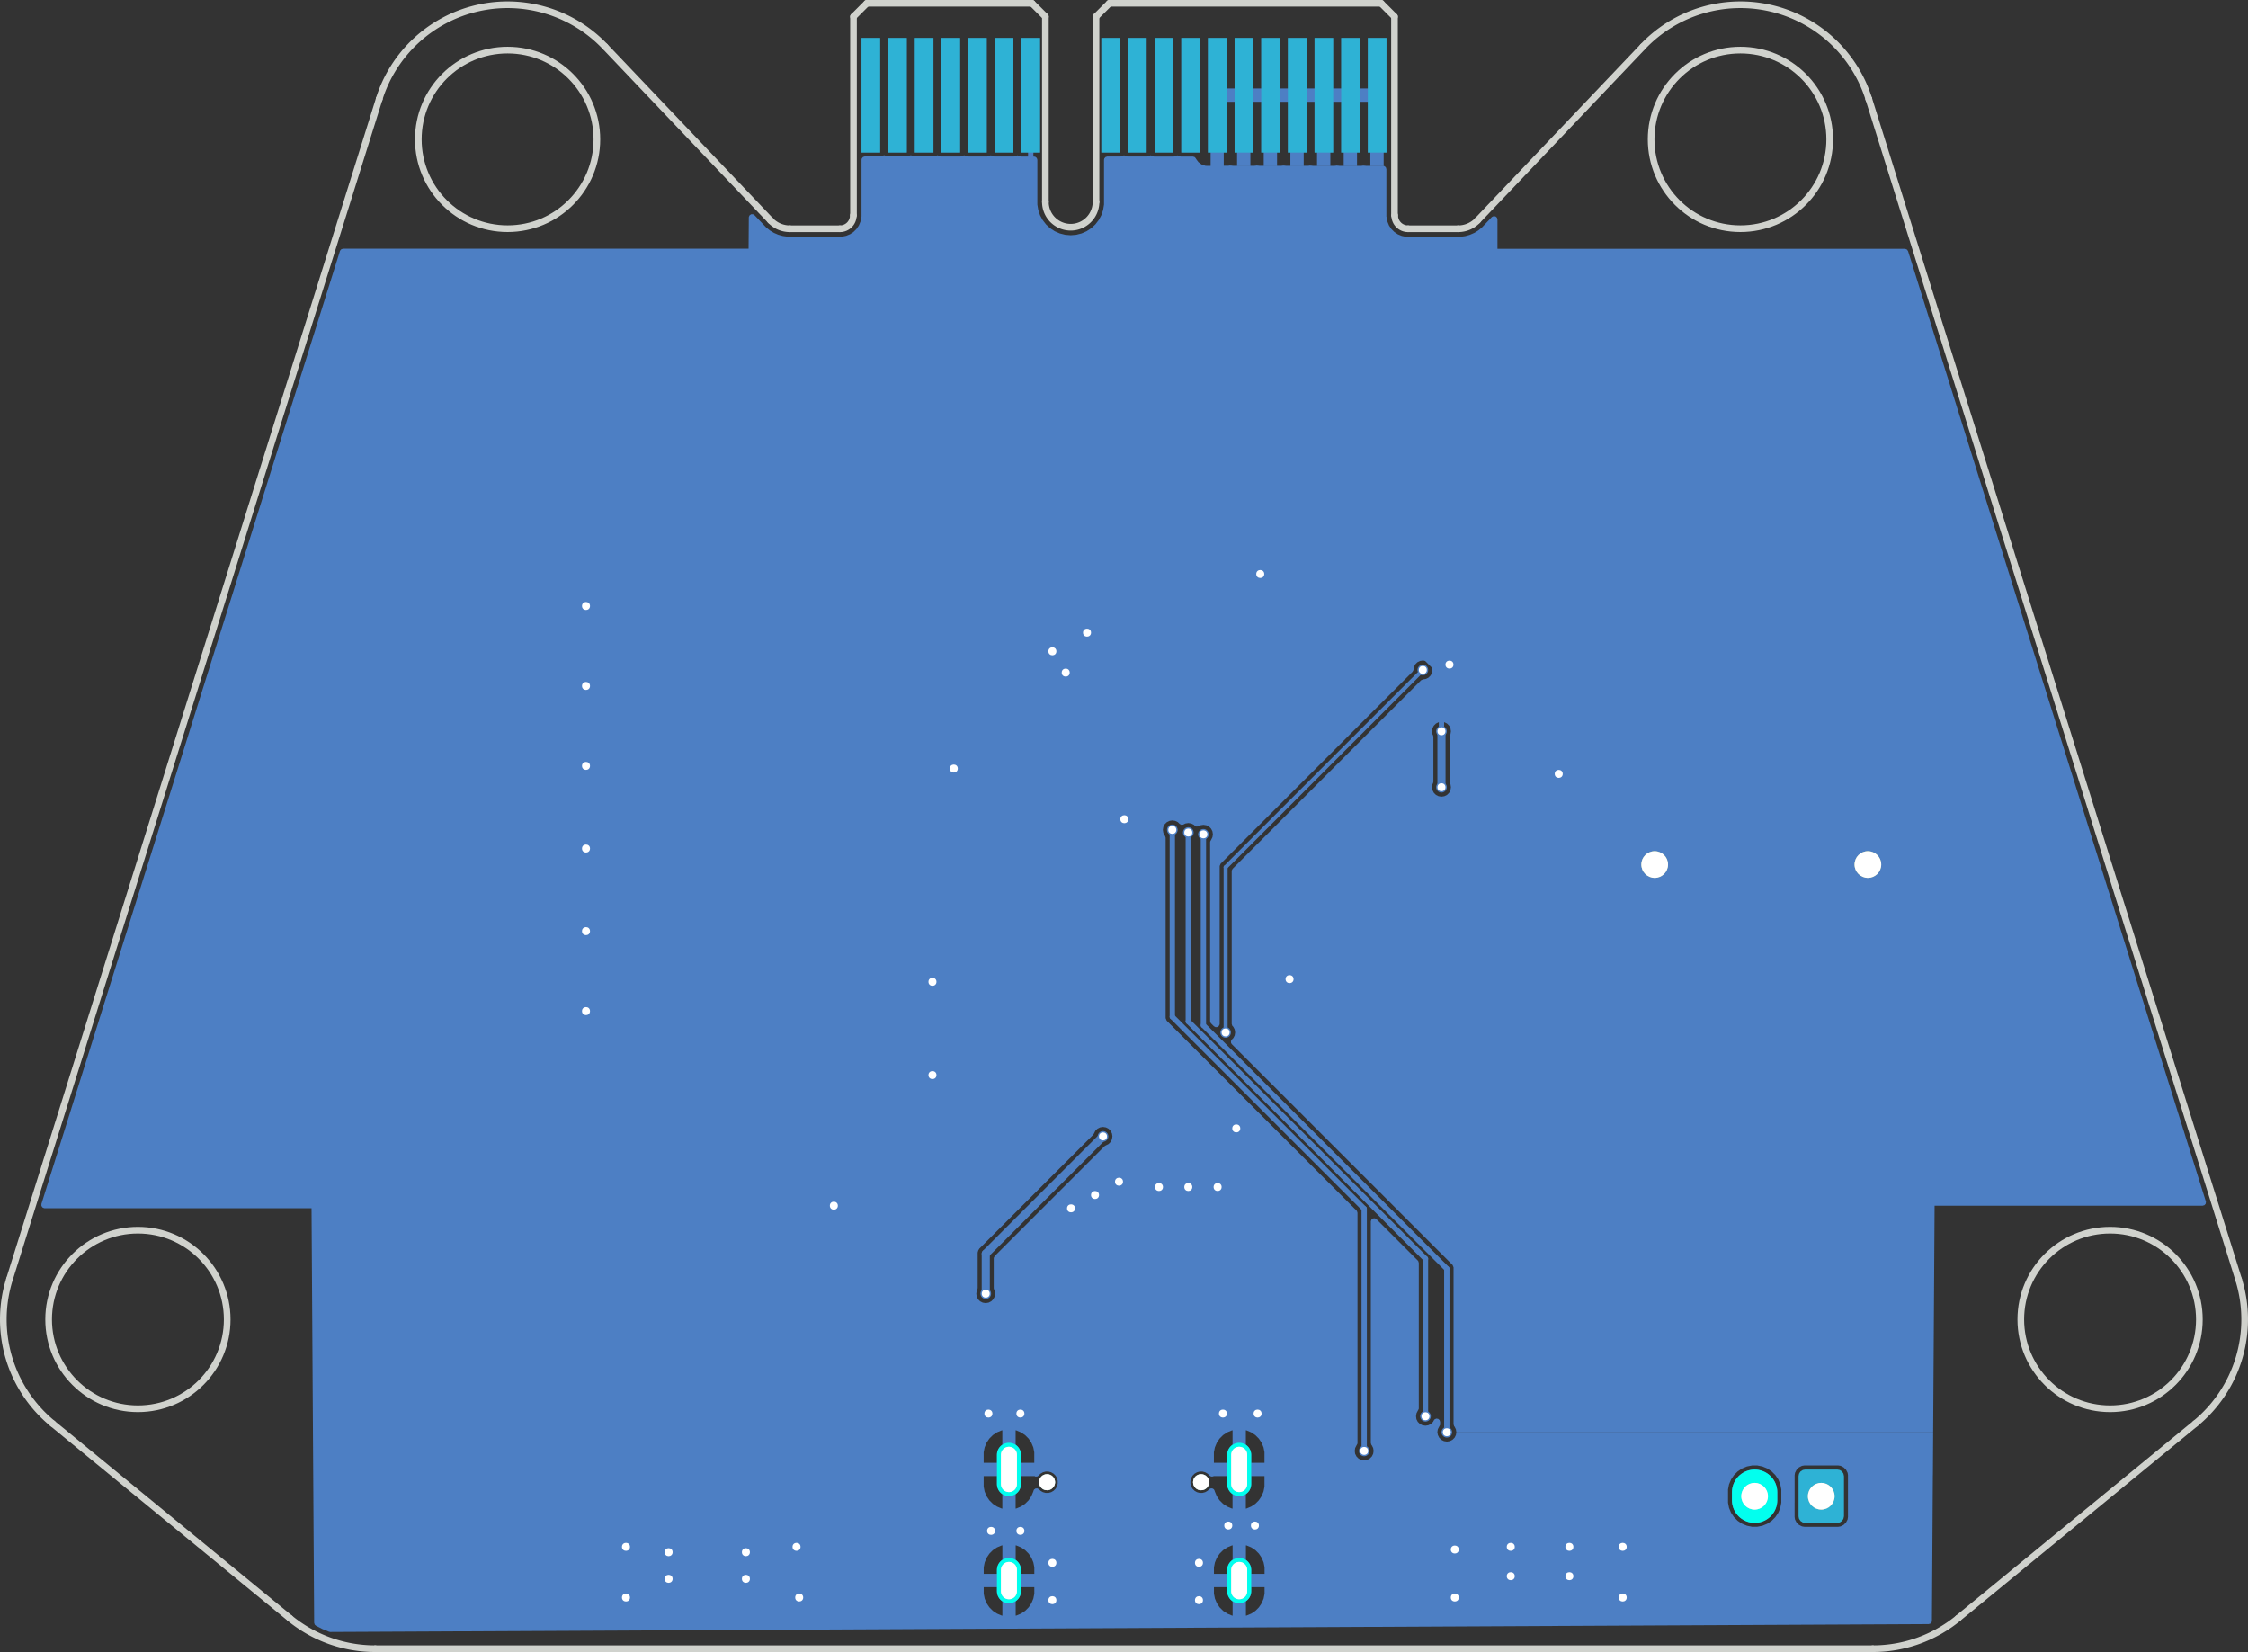 <?xml version="1.0" encoding="UTF-8" standalone="no"?>
<svg
   version="1.1"
   width="84.351mm"
   height="61.981mm"
   viewBox="0 0 84.351 61.981"
   id="svg906"
   sodipodi:docname="pcbb.svg"
   xmlns:inkscape="http://www.inkscape.org/namespaces/inkscape"
   xmlns:sodipodi="http://sodipodi.sourceforge.net/DTD/sodipodi-0.dtd"
   xmlns="http://www.w3.org/2000/svg"
   xmlns:svg="http://www.w3.org/2000/svg">
  <rect x="0" y="0" width="84.351" height="61.981" fill="#333333" stroke="none"/>
  <defs
     id="defs910" />
  <sodipodi:namedview
     id="namedview908"
     pagecolor="#ffffff"
     bordercolor="#000000"
     borderopacity="0.25"
     inkscape:showpageshadow="2"
     inkscape:pageopacity="0.0"
     inkscape:pagecheckerboard="0"
     inkscape:deskcolor="#d1d1d1"
     inkscape:document-units="mm" />
  <title
     id="title2">SVG Image created as pcbb.svg date 2025/03/03 19:30:28 </title>
  <desc
     id="desc4">Image generated by PCBNEW </desc>
  <g
     style="fill:#000000;fill-opacity:1;stroke:#000000;stroke-linecap:round;stroke-linejoin:round;stroke-opacity:1"
     id="g8"
     transform="translate(-108.414,-60.564)">
    <path
       style="fill:#4d7fc4;fill-opacity:1;fill-rule:evenodd;stroke:none"
       d="m 177.602,115.95 -0.019,-0.096 -0.054,-0.081 -0.081,-0.054 -0.096,-0.019 h -1.2 l -0.096,0.019 -0.081,0.054 -0.054,0.081 -0.019,0.096 v 1.5 l 0.019,0.096 0.054,0.081 0.081,0.054 0.096,0.019 h 1.2 l 0.096,-0.019 0.081,-0.054 0.054,-0.081 0.019,-0.096 z"
       id="path6" />
  </g>
  <g
     style="fill:none;stroke:#4d7fc4;stroke-width:1.7;stroke-linecap:round;stroke-linejoin:round;stroke-opacity:1"
     id="g12"
     transform="translate(-108.414,-60.564)">
    <path
       d="m 174.252,116.55 v 0.3"
       id="path10" />
  </g>
  <g
     style="fill:none;stroke:#4d7fc4;stroke-width:0.9;stroke-linecap:round;stroke-linejoin:round;stroke-opacity:1"
     id="g58"
     transform="translate(-108.414,-60.564)">
    <path
       d="m 154.912,116.245 v -1.1"
       id="path14" />
    <path
       d="m 154.912,120.265 v -0.8"
       id="path16" />
    <path
       d="m 146.272,116.245 v -1.1"
       id="path18" />
    <path
       d="m 146.272,120.265 v -0.8"
       id="path20" />
    <path
       style="fill:#4d7fc4;fill-opacity:1;fill-rule:evenodd;stroke:none"
       d="m 160.439,66.289 v -4.3 h -0.7 v 4.3 z"
       id="path22" />
    <path
       style="fill:#4d7fc4;fill-opacity:1;fill-rule:evenodd;stroke:none"
       d="m 159.439,66.289 v -4.3 h -0.7 v 4.3 z"
       id="path24" />
    <path
       style="fill:#4d7fc4;fill-opacity:1;fill-rule:evenodd;stroke:none"
       d="m 158.439,66.289 v -4.3 h -0.7 v 4.3 z"
       id="path26" />
    <path
       style="fill:#4d7fc4;fill-opacity:1;fill-rule:evenodd;stroke:none"
       d="m 157.439,66.289 v -4.3 h -0.7 v 4.3 z"
       id="path28" />
    <path
       style="fill:#4d7fc4;fill-opacity:1;fill-rule:evenodd;stroke:none"
       d="m 156.439,66.289 v -4.3 h -0.7 v 4.3 z"
       id="path30" />
    <path
       style="fill:#4d7fc4;fill-opacity:1;fill-rule:evenodd;stroke:none"
       d="m 155.439,66.289 v -4.3 h -0.7 v 4.3 z"
       id="path32" />
    <path
       style="fill:#4d7fc4;fill-opacity:1;fill-rule:evenodd;stroke:none"
       d="m 154.439,66.289 v -4.3 h -0.7 v 4.3 z"
       id="path34" />
    <path
       style="fill:#4d7fc4;fill-opacity:1;fill-rule:evenodd;stroke:none"
       d="m 153.439,66.289 v -4.3 h -0.7 v 4.3 z"
       id="path36" />
    <path
       style="fill:#4d7fc4;fill-opacity:1;fill-rule:evenodd;stroke:none"
       d="m 152.439,66.289 v -4.3 h -0.7 v 4.3 z"
       id="path38" />
    <path
       style="fill:#4d7fc4;fill-opacity:1;fill-rule:evenodd;stroke:none"
       d="m 151.439,66.289 v -4.3 h -0.7 v 4.3 z"
       id="path40" />
    <path
       style="fill:#4d7fc4;fill-opacity:1;fill-rule:evenodd;stroke:none"
       d="m 150.439,66.289 v -4.3 h -0.7 v 4.3 z"
       id="path42" />
    <path
       style="fill:#4d7fc4;fill-opacity:1;fill-rule:evenodd;stroke:none"
       d="m 147.439,66.289 v -4.3 h -0.7 v 4.3 z"
       id="path44" />
    <path
       style="fill:#4d7fc4;fill-opacity:1;fill-rule:evenodd;stroke:none"
       d="m 146.439,66.289 v -4.3 h -0.7 v 4.3 z"
       id="path46" />
    <path
       style="fill:#4d7fc4;fill-opacity:1;fill-rule:evenodd;stroke:none"
       d="m 145.439,66.289 v -4.3 h -0.7 v 4.3 z"
       id="path48" />
    <path
       style="fill:#4d7fc4;fill-opacity:1;fill-rule:evenodd;stroke:none"
       d="m 144.439,66.289 v -4.3 h -0.7 v 4.3 z"
       id="path50" />
    <path
       style="fill:#4d7fc4;fill-opacity:1;fill-rule:evenodd;stroke:none"
       d="m 143.439,66.289 v -4.3 h -0.7 v 4.3 z"
       id="path52" />
    <path
       style="fill:#4d7fc4;fill-opacity:1;fill-rule:evenodd;stroke:none"
       d="m 142.439,66.289 v -4.3 h -0.7 v 4.3 z"
       id="path54" />
    <path
       style="fill:#4d7fc4;fill-opacity:1;fill-rule:evenodd;stroke:none"
       d="m 141.439,66.289 v -4.3 h -0.7 v 4.3 z"
       id="path56" />
  </g>
  <g
     style="fill:#4d7fc4;fill-opacity:1;stroke:none"
     id="g62"
     transform="translate(-108.414,-60.564)">
    <circle
       cx="152.402"
       cy="91.7"
       r="0.2"
       id="circle60" />
  </g>
  <g
     style="fill:#4d7fc4;fill-opacity:1;stroke:none"
     id="g66"
     transform="translate(-108.414,-60.564)">
    <circle
       cx="159.602"
       cy="115"
       r="0.2"
       id="circle64" />
  </g>
  <g
     style="fill:#4d7fc4;fill-opacity:1;stroke:none"
     id="g70"
     transform="translate(-108.414,-60.564)">
    <circle
       cx="153.002"
       cy="91.8"
       r="0.2"
       id="circle68" />
  </g>
  <g
     style="fill:#4d7fc4;fill-opacity:1;stroke:none"
     id="g74"
     transform="translate(-108.414,-60.564)">
    <circle
       cx="161.902"
       cy="113.7"
       r="0.2"
       id="circle72" />
  </g>
  <g
     style="fill:#4d7fc4;fill-opacity:1;stroke:none"
     id="g78"
     transform="translate(-108.414,-60.564)">
    <circle
       cx="167.302"
       cy="119.7"
       r="0.2"
       id="circle76" />
  </g>
  <g
     style="fill:#4d7fc4;fill-opacity:1;stroke:none"
     id="g82"
     transform="translate(-108.414,-60.564)">
    <circle
       cx="154.502"
       cy="117.8"
       r="0.2"
       id="circle80" />
  </g>
  <g
     style="fill:#4d7fc4;fill-opacity:1;stroke:none"
     id="g86"
     transform="translate(-108.414,-60.564)">
    <circle
       cx="153.002"
       cy="105.1"
       r="0.2"
       id="circle84" />
  </g>
  <g
     style="fill:#4d7fc4;fill-opacity:1;stroke:none"
     id="g90"
     transform="translate(-108.414,-60.564)">
    <circle
       cx="131.902"
       cy="118.6"
       r="0.2"
       id="circle88" />
  </g>
  <g
     style="fill:#4d7fc4;fill-opacity:1;stroke:none"
     id="g94"
     transform="translate(-108.414,-60.564)">
    <circle
       cx="133.502"
       cy="118.8"
       r="0.2"
       id="circle92" />
  </g>
  <g
     style="fill:#4d7fc4;fill-opacity:1;stroke:none"
     id="g98"
     transform="translate(-108.414,-60.564)">
    <circle
       cx="163.002"
       cy="118.7"
       r="0.2"
       id="circle96" />
  </g>
  <g
     style="fill:#4d7fc4;fill-opacity:1;stroke:none"
     id="g102"
     transform="translate(-108.414,-60.564)">
    <circle
       cx="148.402"
       cy="85.8"
       r="0.2"
       id="circle100" />
  </g>
  <g
     style="fill:#4d7fc4;fill-opacity:1;stroke:none"
     id="g106"
     transform="translate(-108.414,-60.564)">
    <circle
       cx="146.702"
       cy="113.6"
       r="0.2"
       id="circle104" />
  </g>
  <g
     style="fill:#4d7fc4;fill-opacity:1;stroke:none"
     id="g110"
     transform="translate(-108.414,-60.564)">
    <circle
       cx="138.402"
       cy="120.5"
       r="0.2"
       id="circle108" />
  </g>
  <g
     style="fill:#4d7fc4;fill-opacity:1;stroke:none"
     id="g114"
     transform="translate(-108.414,-60.564)">
    <circle
       cx="148.602"
       cy="105.9"
       r="0.2"
       id="circle112" />
  </g>
  <g
     style="fill:#4d7fc4;fill-opacity:1;stroke:none"
     id="g118"
     transform="translate(-108.414,-60.564)">
    <circle
       cx="166.902"
       cy="89.6"
       r="0.2"
       id="circle116" />
  </g>
  <g
     style="fill:#4d7fc4;fill-opacity:1;stroke:none"
     id="g122"
     transform="translate(-108.414,-60.564)">
    <circle
       cx="155.602"
       cy="113.6"
       r="0.2"
       id="circle120" />
  </g>
  <g
     style="fill:#4d7fc4;fill-opacity:1;stroke:none"
     id="g126"
     transform="translate(-108.414,-60.564)">
    <circle
       cx="136.402"
       cy="118.8"
       r="0.2"
       id="circle124" />
  </g>
  <g
     style="fill:#4d7fc4;fill-opacity:1;stroke:none"
     id="g130"
     transform="translate(-108.414,-60.564)">
    <circle
       cx="130.402"
       cy="86.3"
       r="0.2"
       id="circle128" />
  </g>
  <g
     style="fill:#4d7fc4;fill-opacity:1;stroke:none"
     id="g134"
     transform="translate(-108.414,-60.564)">
    <circle
       cx="138.302"
       cy="118.6"
       r="0.2"
       id="circle132" />
  </g>
  <g
     style="fill:#4d7fc4;fill-opacity:1;stroke:none"
     id="g138"
     transform="translate(-108.414,-60.564)">
    <circle
       cx="156.802"
       cy="97.3"
       r="0.2"
       id="circle136" />
  </g>
  <g
     style="fill:#4d7fc4;fill-opacity:1;stroke:none"
     id="g142"
     transform="translate(-108.414,-60.564)">
    <circle
       cx="169.302"
       cy="118.6"
       r="0.2"
       id="circle140" />
  </g>
  <g
     style="fill:#4d7fc4;fill-opacity:1;stroke:none"
     id="g146"
     transform="translate(-108.414,-60.564)">
    <circle
       cx="155.702"
       cy="82.1"
       r="0.2"
       id="circle144" />
  </g>
  <g
     style="fill:#4d7fc4;fill-opacity:1;stroke:none"
     id="g150"
     transform="translate(-108.414,-60.564)">
    <circle
       cx="167.302"
       cy="118.6"
       r="0.2"
       id="circle148" />
  </g>
  <g
     style="fill:#4d7fc4;fill-opacity:1;stroke:none"
     id="g154"
     transform="translate(-108.414,-60.564)">
    <circle
       cx="151.902"
       cy="105.1"
       r="0.2"
       id="circle152" />
  </g>
  <g
     style="fill:#4d7fc4;fill-opacity:1;stroke:none"
     id="g158"
     transform="translate(-108.414,-60.564)">
    <circle
       cx="155.502"
       cy="117.8"
       r="0.2"
       id="circle156" />
  </g>
  <g
     style="fill:#4d7fc4;fill-opacity:1;stroke:none"
     id="g162"
     transform="translate(-108.414,-60.564)">
    <circle
       cx="154.802"
       cy="102.9"
       r="0.2"
       id="circle160" />
  </g>
  <g
     style="fill:#4d7fc4;fill-opacity:1;stroke:none"
     id="g166"
     transform="translate(-108.414,-60.564)">
    <circle
       cx="165.102"
       cy="119.7"
       r="0.2"
       id="circle164" />
  </g>
  <g
     style="fill:#4d7fc4;fill-opacity:1;stroke:none"
     id="g170"
     transform="translate(-108.414,-60.564)">
    <circle
       cx="143.402"
       cy="97.4"
       r="0.2"
       id="circle168" />
  </g>
  <g
     style="fill:#4d7fc4;fill-opacity:1;stroke:none"
     id="g174"
     transform="translate(-108.414,-60.564)">
    <circle
       cx="169.302"
       cy="120.5"
       r="0.2"
       id="circle172" />
  </g>
  <g
     style="fill:#4d7fc4;fill-opacity:1;stroke:none"
     id="g178"
     transform="translate(-108.414,-60.564)">
    <circle
       cx="146.702"
       cy="118"
       r="0.2"
       id="circle176" />
  </g>
  <g
     style="fill:#4d7fc4;fill-opacity:1;stroke:none"
     id="g182"
     transform="translate(-108.414,-60.564)">
    <circle
       cx="163.002"
       cy="120.5"
       r="0.2"
       id="circle180" />
  </g>
  <g
     style="fill:#4d7fc4;fill-opacity:1;stroke:none"
     id="g186"
     transform="translate(-108.414,-60.564)">
    <circle
       cx="139.702"
       cy="105.8"
       r="0.2"
       id="circle184" />
  </g>
  <g
     style="fill:#4d7fc4;fill-opacity:1;stroke:none"
     id="g190"
     transform="translate(-108.414,-60.564)">
    <circle
       cx="147.902"
       cy="85"
       r="0.2"
       id="circle188" />
  </g>
  <g
     style="fill:#4d7fc4;fill-opacity:1;stroke:none"
     id="g194"
     transform="translate(-108.414,-60.564)">
    <circle
       cx="149.502"
       cy="105.4"
       r="0.2"
       id="circle192" />
  </g>
  <g
     style="fill:#4d7fc4;fill-opacity:1;stroke:none"
     id="g198"
     transform="translate(-108.414,-60.564)">
    <circle
       cx="162.802"
       cy="85.5"
       r="0.2"
       id="circle196" />
  </g>
  <g
     style="fill:#4d7fc4;fill-opacity:1;stroke:none"
     id="g202"
     transform="translate(-108.414,-60.564)">
    <circle
       cx="149.202"
       cy="84.3"
       r="0.2"
       id="circle200" />
  </g>
  <g
     style="fill:#4d7fc4;fill-opacity:1;stroke:none"
     id="g206"
     transform="translate(-108.414,-60.564)">
    <circle
       cx="130.402"
       cy="95.5"
       r="0.2"
       id="circle204" />
  </g>
  <g
     style="fill:#4d7fc4;fill-opacity:1;stroke:none"
     id="g210"
     transform="translate(-108.414,-60.564)">
    <circle
       cx="144.202"
       cy="89.4"
       r="0.2"
       id="circle208" />
  </g>
  <g
     style="fill:#4d7fc4;fill-opacity:1;stroke:none"
     id="g214"
     transform="translate(-108.414,-60.564)">
    <circle
       cx="150.602"
       cy="91.3"
       r="0.2"
       id="circle212" />
  </g>
  <g
     style="fill:#4d7fc4;fill-opacity:1;stroke:none"
     id="g218"
     transform="translate(-108.414,-60.564)">
    <circle
       cx="147.902"
       cy="119.2"
       r="0.2"
       id="circle216" />
  </g>
  <g
     style="fill:#4d7fc4;fill-opacity:1;stroke:none"
     id="g222"
     transform="translate(-108.414,-60.564)">
    <circle
       cx="145.602"
       cy="118"
       r="0.2"
       id="circle220" />
  </g>
  <g
     style="fill:#4d7fc4;fill-opacity:1;stroke:none"
     id="g226"
     transform="translate(-108.414,-60.564)">
    <circle
       cx="153.402"
       cy="120.6"
       r="0.2"
       id="circle224" />
  </g>
  <g
     style="fill:#4d7fc4;fill-opacity:1;stroke:none"
     id="g230"
     transform="translate(-108.414,-60.564)">
    <circle
       cx="131.902"
       cy="120.5"
       r="0.2"
       id="circle228" />
  </g>
  <g
     style="fill:#4d7fc4;fill-opacity:1;stroke:none"
     id="g234"
     transform="translate(-108.414,-60.564)">
    <circle
       cx="130.402"
       cy="83.3"
       r="0.2"
       id="circle232" />
  </g>
  <g
     style="fill:#4d7fc4;fill-opacity:1;stroke:none"
     id="g238"
     transform="translate(-108.414,-60.564)">
    <circle
       cx="165.102"
       cy="118.6"
       r="0.2"
       id="circle236" />
  </g>
  <g
     style="fill:#4d7fc4;fill-opacity:1;stroke:none"
     id="g242"
     transform="translate(-108.414,-60.564)">
    <circle
       cx="130.402"
       cy="98.5"
       r="0.2"
       id="circle240" />
  </g>
  <g
     style="fill:#4d7fc4;fill-opacity:1;stroke:none"
     id="g246"
     transform="translate(-108.414,-60.564)">
    <circle
       cx="154.102"
       cy="105.1"
       r="0.2"
       id="circle244" />
  </g>
  <g
     style="fill:#4d7fc4;fill-opacity:1;stroke:none"
     id="g250"
     transform="translate(-108.414,-60.564)">
    <circle
       cx="130.402"
       cy="92.4"
       r="0.2"
       id="circle248" />
  </g>
  <g
     style="fill:#4d7fc4;fill-opacity:1;stroke:none"
     id="g254"
     transform="translate(-108.414,-60.564)">
    <circle
       cx="154.302"
       cy="113.6"
       r="0.2"
       id="circle252" />
  </g>
  <g
     style="fill:#4d7fc4;fill-opacity:1;stroke:none"
     id="g258"
     transform="translate(-108.414,-60.564)">
    <circle
       cx="153.402"
       cy="119.2"
       r="0.2"
       id="circle256" />
  </g>
  <g
     style="fill:#4d7fc4;fill-opacity:1;stroke:none"
     id="g262"
     transform="translate(-108.414,-60.564)">
    <circle
       cx="136.402"
       cy="119.8"
       r="0.2"
       id="circle260" />
  </g>
  <g
     style="fill:#4d7fc4;fill-opacity:1;stroke:none"
     id="g266"
     transform="translate(-108.414,-60.564)">
    <circle
       cx="133.502"
       cy="119.8"
       r="0.2"
       id="circle264" />
  </g>
  <g
     style="fill:#4d7fc4;fill-opacity:1;stroke:none"
     id="g270"
     transform="translate(-108.414,-60.564)">
    <circle
       cx="147.902"
       cy="120.6"
       r="0.2"
       id="circle268" />
  </g>
  <g
     style="fill:#4d7fc4;fill-opacity:1;stroke:none"
     id="g274"
     transform="translate(-108.414,-60.564)">
    <circle
       cx="130.402"
       cy="89.3"
       r="0.2"
       id="circle272" />
  </g>
  <g
     style="fill:#4d7fc4;fill-opacity:1;stroke:none"
     id="g278"
     transform="translate(-108.414,-60.564)">
    <circle
       cx="150.402"
       cy="104.9"
       r="0.2"
       id="circle276" />
  </g>
  <g
     style="fill:#4d7fc4;fill-opacity:1;stroke:none"
     id="g282"
     transform="translate(-108.414,-60.564)">
    <circle
       cx="145.502"
       cy="113.6"
       r="0.2"
       id="circle280" />
  </g>
  <g
     style="fill:#4d7fc4;fill-opacity:1;stroke:none"
     id="g286"
     transform="translate(-108.414,-60.564)">
    <circle
       cx="143.402"
       cy="100.9"
       r="0.2"
       id="circle284" />
  </g>
  <g
     style="fill:#4d7fc4;fill-opacity:1;stroke:none"
     id="g290"
     transform="translate(-108.414,-60.564)">
    <circle
       cx="145.402"
       cy="109.1"
       r="0.2"
       id="circle288" />
  </g>
  <g
     style="fill:#4d7fc4;fill-opacity:1;stroke:none"
     id="g294"
     transform="translate(-108.414,-60.564)">
    <circle
       cx="149.802"
       cy="103.2"
       r="0.2"
       id="circle292" />
  </g>
  <g
     style="fill:#4d7fc4;fill-opacity:1;stroke:none"
     id="g298"
     transform="translate(-108.414,-60.564)">
    <circle
       cx="162.502"
       cy="88"
       r="0.2"
       id="circle296" />
  </g>
  <g
     style="fill:#4d7fc4;fill-opacity:1;stroke:none"
     id="g302"
     transform="translate(-108.414,-60.564)">
    <circle
       cx="162.502"
       cy="90.1"
       r="0.2"
       id="circle300" />
  </g>
  <g
     style="fill:#4d7fc4;fill-opacity:1;stroke:none"
     id="g306"
     transform="translate(-108.414,-60.564)">
    <circle
       cx="153.569"
       cy="91.867"
       r="0.2"
       id="circle304" />
  </g>
  <g
     style="fill:#4d7fc4;fill-opacity:1;stroke:none"
     id="g310"
     transform="translate(-108.414,-60.564)">
    <circle
       cx="162.702"
       cy="114.3"
       r="0.2"
       id="circle308" />
  </g>
  <g
     style="fill:#4d7fc4;fill-opacity:1;stroke:none"
     id="g314"
     transform="translate(-108.414,-60.564)">
    <circle
       cx="154.402"
       cy="99.3"
       r="0.2"
       id="circle312" />
  </g>
  <g
     style="fill:#4d7fc4;fill-opacity:1;stroke:none"
     id="g318"
     transform="translate(-108.414,-60.564)">
    <circle
       cx="161.802"
       cy="85.7"
       r="0.2"
       id="circle316" />
  </g>
  <g
     style="fill:none;stroke:#4d7fc4;stroke-width:0.2;stroke-linecap:round;stroke-linejoin:round;stroke-opacity:1"
     id="g332"
     transform="translate(-108.414,-60.564)">
    <path
       d="m 159.602,115 v -9.086"
       id="path320" />
    <path
       d="m 159.602,105.914 -7.2,-7.2"
       id="path322" />
    <path
       d="M 152.402,98.714 V 91.7"
       id="path324" />
    <path
       d="m 161.902,107.79 -8.9,-8.9"
       id="path326" />
    <path
       d="M 153.002,98.89 V 91.8"
       id="path328" />
    <path
       d="m 161.902,113.7 v -5.91"
       id="path330" />
  </g>
  <g
     style="fill:none;stroke:#4d7fc4;stroke-width:0.305;stroke-linecap:round;stroke-linejoin:round;stroke-opacity:1"
     id="g338"
     transform="translate(-108.414,-60.564)">
    <path
       d="m 145.402,107.6 v 1.5"
       id="path334" />
    <path
       d="m 149.802,103.2 -4.4,4.4"
       id="path336" />
  </g>
  <g
     style="fill:none;stroke:#4d7fc4;stroke-width:0.2;stroke-linecap:round;stroke-linejoin:round;stroke-opacity:1"
     id="g342"
     transform="translate(-108.414,-60.564)">
    <path
       d="m 162.502,85.834 -15.413,-15.413"
       id="path340" />
  </g>
  <g
     style="fill:none;stroke:#4d7fc4;stroke-width:0.305;stroke-linecap:round;stroke-linejoin:round;stroke-opacity:1"
     id="g346"
     transform="translate(-108.414,-60.564)">
    <path
       d="M 162.502,90.1 V 88"
       id="path344" />
  </g>
  <g
     style="fill:none;stroke:#4d7fc4;stroke-width:0.2;stroke-linecap:round;stroke-linejoin:round;stroke-opacity:1"
     id="g358"
     transform="translate(-108.414,-60.564)">
    <path
       d="M 147.089,70.421 V 64.139"
       id="path348" />
    <path
       d="M 162.502,88 V 85.834"
       id="path350" />
    <path
       d="M 153.569,99.033 V 91.867"
       id="path352" />
    <path
       d="m 162.702,114.3 v -6.134"
       id="path354" />
    <path
       d="m 162.702,108.166 -9.133,-9.133"
       id="path356" />
  </g>
  <g
     style="fill:none;stroke:#4d7fc4;stroke-width:0.15;stroke-linecap:round;stroke-linejoin:round;stroke-opacity:1"
     id="g366"
     transform="translate(-108.414,-60.564)">
    <path
       d="M 154.402,99.3 V 93.1"
       id="path360" />
    <path
       d="m 154.402,93.1 7.4,-7.4"
       id="path362" />
    <path
       style="fill:#4d7fc4;fill-opacity:1;fill-rule:evenodd;stroke:none"
       d="m 154.146,63.908 -0.046,0.053 -0.011,0.051 v 0.126 h -0.126 l -0.067,0.02 -0.046,0.053 -0.011,0.051 v 2.526 h -0.148 v 0 l -0.06,-0.006 v 0 l -0.135,-0.05 v 0 l -0.115,-0.086 v 0 l -0.086,-0.115 -0.004,-0.011 -0.042,-0.056 -0.066,-0.024 -0.009,-3e-4 h -0.451 l -0.044,-0.009 v 0 0 l -0.022,-0.015 -0.067,-0.021 -0.067,0.018 -0.004,0.002 -0.022,0.015 v 0 l -0.044,0.009 v 0 h -0.73 l -0.044,-0.009 v 0 0 l -0.022,-0.015 -0.067,-0.021 -0.067,0.018 -0.004,0.002 -0.022,0.015 v 0 l -0.044,0.009 v 0 h -0.73 l -0.044,-0.009 v 0 0 l -0.022,-0.015 -0.067,-0.021 -0.067,0.018 -0.004,0.002 -0.022,0.015 v 0 l -0.044,0.009 v 0 h -0.49 l -0.067,0.02 -0.046,0.053 -0.011,0.051 v 1.679 l -0.034,0.204 -0.067,0.196 v 0 l -0.099,0.182 v 0 l -0.127,0.164 v 0 0 0 l -0.057,0.052 -0.096,0.088 -0.173,0.113 -0.19,0.083 -0.201,0.051 -0.069,0.006 -0.138,0.011 v 0 0 l -0.124,-0.01 -0.083,-0.007 -0.201,-0.051 -0.19,-0.083 -0.173,-0.113 -0.152,-0.14 -0.127,-0.164 -0.099,-0.182 -0.067,-0.196 -0.034,-0.204 V 68.139 68.091 66.563 l -0.02,-0.067 -0.053,-0.046 -0.051,-0.011 h -0.49 l -0.044,-0.009 v 0 0 l -0.022,-0.015 -0.067,-0.021 -0.067,0.018 -0.004,0.002 -0.022,0.015 v 0 l -0.044,0.009 v 0 h -0.73 l -0.044,-0.009 v 0 0 l -0.022,-0.015 -0.067,-0.021 -0.067,0.018 -0.004,0.002 -0.022,0.015 v 0 l -0.044,0.009 v 0 h -0.73 l -0.044,-0.009 v 0 0 l -0.022,-0.015 -0.067,-0.021 -0.067,0.018 -0.004,0.002 -0.022,0.015 v 0 l -0.044,0.009 v 0 h -0.73 l -0.044,-0.009 v 0 0 l -0.022,-0.015 -0.067,-0.021 -0.067,0.018 -0.004,0.002 -0.022,0.015 v 0 l -0.044,0.009 v 0 h -0.73 l -0.044,-0.009 v 0 0 l -0.022,-0.015 -0.067,-0.021 -0.067,0.018 -0.004,0.002 -0.022,0.015 v 0 l -0.044,0.009 v 0 h -0.73 l -0.044,-0.009 v 0 0 l -0.022,-0.015 -0.067,-0.021 -0.067,0.018 -0.004,0.002 -0.022,0.015 v 0 l -0.044,0.009 v 0 h -0.59 l -0.067,0.02 -0.046,0.053 -0.011,0.051 v 2.121 l -0.003,0.012 -0.003,0.023 -7e-4,-1e-4 -6e-4,0.006 v 0 0 l -0.031,0.155 -0.06,0.146 v 0 0 l -0.088,0.131 v 0 l -0.112,0.112 v 0 l -0.131,0.088 -0.146,0.06 -0.155,0.031 h -0.029 v 0 h -0.01 -0.04 v 0 h -0.048 v 0 h -0.01 -1e-4 -1.768 v 0 h -0.006 l -2e-4,10e-5 h -0.051 v 0 l -0.022,-10e-5 h -0.017 -0.008 -3e-4 -0.04 v 0 0 l -0.051,-0.007 -0.123,-0.017 -0.107,-0.03 -0.062,-0.017 -0.002,-8e-4 -0.16,-0.069 -0.151,-0.09 -0.137,-0.11 -0.028,-0.029 -3e-4,-4e-4 -0.049,-0.051 v 0 l -0.017,-0.018 v 0 l -0.016,-0.017 v 0 l -0.192,-0.202 -0.141,-0.148 -0.06,-0.035 -0.07,0.003 -0.057,0.041 -0.026,0.065 -5e-4,0.011 -0.008,1.174 h -15.215 l -0.067,0.02 -0.046,0.053 -0.005,0.014 -6.837,21.823 -4.364,13.929 -0.001,0.07 0.037,0.059 0.063,0.03 0.02,0.002 h 10.016 l 0.098,15.553 0.02,0.067 0.048,0.043 0.144,0.074 0.097,0.05 0.01,0.004 0.24,0.098 0.047,0.009 59.974,-0.296 0.067,-0.02 0.045,-0.053 0.011,-0.05 0.001,-0.194 0.012,-1.812 h -25.054 v 0.244 h -0.65 v 0.5 h 0.65 v 0.244 l -0.036,0.183 v 0 l -0.072,0.173 v 0 l -0.104,0.156 v 0 l -0.132,0.132 v 0 l -0.156,0.104 v 0 l -0.173,0.072 v 0 l -0.027,0.005 v -0.752 l -0.01,0.017 -0.056,0.056 -0.068,0.04 -0.076,0.02 h -0.079 l -0.076,-0.02 -0.068,-0.04 -0.056,-0.056 -0.01,-0.017 v 0.752 l -0.027,-0.005 v 0 l -0.173,-0.072 v 0 l -0.156,-0.104 v 0 l -0.132,-0.132 v 0 l -0.104,-0.156 v 0 l -0.072,-0.173 v 0 l -0.036,-0.183 v 0 -0.244 h 0.65 v -0.5 h -0.65 v -0.244 0 h -6.74 v 0.244 h -0.65 v 0.5 h 0.65 v 0.244 l -0.036,0.183 v 0 l -0.072,0.173 v 0 l -0.104,0.156 v 0 l -0.132,0.132 v 0 l -0.156,0.104 v 0 l -0.173,0.072 v 0 l -0.027,0.005 v -0.752 l -0.01,0.017 -0.056,0.056 -0.068,0.04 -0.076,0.02 h -0.079 l -0.076,-0.02 -0.068,-0.04 -0.056,-0.056 -0.01,-0.017 v 0.752 l -0.027,-0.005 v 0 l -0.173,-0.072 v 0 l -0.156,-0.104 v 0 l -0.132,-0.132 v 0 l -0.104,-0.156 v 0 l -0.072,-0.173 v 0 l -0.036,-0.183 v 0 -0.244 h 0.65 v -0.5 h -0.65 v -0.244 0 l 0.036,-0.183 v 0 l 0.072,-0.173 v 0 l 0.104,-0.156 v 0 l 0.132,-0.132 v 0 l 0.156,-0.104 v 0 l 0.173,-0.072 v 0 l 0.027,-0.005 v 0.752 l 0.01,-0.017 0.056,-0.056 0.068,-0.04 0.076,-0.02 h 0.079 l 0.076,0.02 0.068,0.04 0.056,0.056 0.01,0.017 v -0.752 0 l 0.027,0.005 v 0 l 0.173,0.072 v 0 l 0.156,0.104 v 0 l 0.132,0.132 v 0 l 0.104,0.156 v 0 l 0.072,0.173 v 0 l 0.036,0.183 h 6.74 l 0.036,-0.183 v 0 l 0.072,-0.173 v 0 l 0.104,-0.156 v 0 l 0.132,-0.132 v 0 l 0.156,-0.104 v 0 l 0.173,-0.072 v 0 l 0.027,-0.005 v 0.752 l 0.01,-0.017 0.056,-0.056 0.068,-0.04 0.076,-0.02 h 0.079 l 0.076,0.02 0.068,0.04 0.056,0.056 0.01,0.017 v -0.752 0 l 0.027,0.005 v 0 l 0.173,0.072 v 0 l 0.156,0.104 v 0 l 0.132,0.132 v 0 l 0.104,0.156 v 0 l 0.072,0.173 v 0 l 0.036,0.183 h 25.054 l 0.022,-3.453 h -3.185 v 1.563 l -0.011,0.068 -0.004,0.026 -0.058,0.113 h -10e-5 v 0 l -0.09,0.09 v 0 0 l -0.113,0.058 v 0 l -0.094,0.015 v 0 h -1.263 l -0.094,-0.015 -0.113,-0.058 -0.09,-0.09 -0.058,-0.113 v 0 0 l -0.011,-0.067 -0.004,-0.027 v -0.533 h -0.499 l -0.038,0.193 h -1e-4 l -0.075,0.182 v 0 l -0.11,0.164 v 0 l -0.139,0.139 v 0 l -0.164,0.11 v 0 l -0.182,0.075 v 1e-4 0 0 l -0.193,0.038 v 0 h -0.197 l -0.13,-0.026 -0.063,-0.013 -0.182,-0.075 -0.164,-0.11 -0.139,-0.139 -0.11,-0.164 -0.075,-0.182 -0.038,-0.193 v -0.497 0 l 0.038,-0.193 v 0 0 l 0.013,-0.03 0.063,-0.152 v 0 l 0.11,-0.164 v 0 l 0.139,-0.139 v 0 l 0.164,-0.11 v 0 l 0.182,-0.075 v 0 l 0.193,-0.038 v 0 h 0.197 v 0 l 0.193,0.038 v 0 l 0.182,0.075 v 0 l 0.164,0.11 v 0 l 0.139,0.139 v 0 l 0.11,0.164 v 0 l 0.075,0.182 h 1e-4 l 0.038,0.193 v 0 0.497 0 0 h 0.499 v -1.03 l 0.015,-0.094 0.058,-0.113 v 0 0 l 0.09,-0.09 v 0 -1e-4 l 0.077,-0.039 0.036,-0.018 0.094,-0.015 h 1.263 l 0.081,0.013 0.013,0.002 0.113,0.058 v 10e-5 0 l 0.09,0.09 v 0 l 0.058,0.113 0.015,0.094 h 3.185 l 0.01,-1.619 h -17.891 v 0 l -0.017,0.11 -0.05,0.099 v 0 l -0.079,0.079 v 0 0 l -0.099,0.05 v 0 l -0.11,0.017 v 0 0 l -0.11,-0.017 v 0 0 l -0.099,-0.05 -0.079,-0.079 -0.05,-0.099 v 0 0 L 162.347,114.3 v 0 l 0.017,-0.11 0.005,-0.01 0.045,-0.089 v 0 0 l 3e-4,-3e-4 2e-4,-4e-4 0.005,-0.007 -9e-4,-7e-4 0.029,-0.053 0.003,-0.026 v -0.093 l -0.02,-0.067 -0.053,-0.046 -0.069,-0.01 -0.064,0.029 -0.029,0.037 -0.028,0.055 v 0 l -0.079,0.079 v 0 0 l -0.099,0.05 v 0 l -0.11,0.017 v 0 0 l -0.11,-0.017 v 0 0 l -0.099,-0.05 -0.079,-0.079 -0.05,-0.099 v 0 0 L 161.547,113.7 v 0 l 0.017,-0.11 0.022,-0.044 0.028,-0.055 v 0 0 l 3e-4,-3e-4 2e-4,-4e-4 0.005,-0.007 -9e-4,-7e-4 0.029,-0.053 0.003,-0.026 v -5.458 l -0.02,-0.067 -0.017,-0.021 -1.551,-1.551 -0.061,-0.034 -0.07,0.005 -0.056,0.042 -0.024,0.065 -3e-4,0.009 v 8.309 l 0.02,0.067 0.017,0.021 3e-4,3e-4 v 0 l 0.05,0.099 0.017,0.11 v 0 l -0.017,0.11 -0.05,0.099 v 0 l -0.079,0.079 v 0 0 l -0.099,0.05 v 0 l -0.11,0.017 v 0 0 l -0.11,-0.017 v 0 0 l -0.099,-0.05 -0.079,-0.079 -0.05,-0.099 v 0 0 l -0.009,-0.058 h -3.393 v 0.394 h -0.65 v 0.5 h 0.65 v 0.394 l -0.036,0.183 v 0 l -0.072,0.173 v 0 l -0.104,0.156 v 0 l -0.132,0.132 v 0 l -0.156,0.104 v 0 l -0.173,0.072 v 0 l -0.027,0.005 v -0.752 l -0.01,0.017 -0.056,0.056 -0.068,0.04 -0.076,0.02 h -0.079 l -0.076,-0.02 -0.068,-0.04 -0.056,-0.056 -0.01,-0.017 v 0.752 l -0.027,-0.005 v 0 l -0.173,-0.072 v 0 l -0.156,-0.104 v 0 l -0.132,-0.132 v 0 l -0.104,-0.156 v 0 l -0.072,-0.173 v 0 l -0.004,-0.02 -0.032,-0.062 -0.061,-0.035 -0.07,0.004 -0.046,0.029 -0.057,0.057 -0.091,0.053 -0.102,0.027 v 0 h -0.105 v 0 l -0.102,-0.027 -0.091,-0.053 -0.075,-0.075 -0.053,-0.091 -0.027,-0.102 v -0.105 h -4.979 v 0.105 l -0.027,0.102 -0.053,0.091 -0.075,0.075 -0.091,0.053 -0.102,0.027 v 0 h -0.105 v 0 l -0.102,-0.027 -0.091,-0.053 -0.057,-0.057 -0.061,-0.033 -0.07,0.005 -0.056,0.042 -0.022,0.05 -0.004,0.02 v 0 l -0.072,0.173 v 0 l -0.104,0.156 v 0 l -0.132,0.132 v 0 l -0.156,0.104 v 0 l -0.173,0.072 v 0 l -0.027,0.005 v -0.752 l -0.01,0.017 -0.056,0.056 -0.068,0.04 -0.076,0.02 h -0.079 l -0.076,-0.02 -0.068,-0.04 -0.056,-0.056 -0.01,-0.017 v 0.752 l -0.027,-0.005 v 0 l -0.173,-0.072 v 0 l -0.156,-0.104 v 0 l -0.132,-0.132 v 0 l -0.104,-0.156 v 0 l -0.072,-0.173 v 0 l -0.036,-0.183 v 0 -0.394 h 0.65 v -0.5 h -0.65 v -0.394 0 l 0.036,-0.183 v 0 l 0.072,-0.173 v 0 l 0.104,-0.156 v 0 l 0.132,-0.132 v 0 l 0.156,-0.104 v 0 l 0.173,-0.072 v 0 l 0.027,-0.005 v 0.752 l 0.01,-0.017 0.056,-0.056 0.068,-0.04 0.076,-0.02 h 0.079 l 0.076,0.02 0.068,0.04 0.056,0.056 0.01,0.017 v -0.752 0 l 0.027,0.005 v 0 l 0.173,0.072 v 0 l 0.156,0.104 v 0 l 0.132,0.132 v 0 l 0.104,0.156 v 0 l 0.072,0.173 v 0 l 0.036,0.183 v 0.394 h -0.65 v 0.5 h 0.663 l 0.032,0.018 0.07,-0.005 0.044,-0.029 0.075,-0.075 v 0 l 0.091,-0.053 0.102,-0.027 h 0.105 l 0.102,0.027 v 0 l 0.091,0.053 0.075,0.075 0.053,0.091 v 0 l 0.027,0.102 h 4.979 l 0.027,-0.102 0.053,-0.091 0.075,-0.075 0.091,-0.053 0.102,-0.027 h 0.105 l 0.102,0.027 v 0 l 0.091,0.053 0.075,0.075 0.061,0.034 0.07,-0.005 0.02,-0.013 h 0.659 v -0.5 h -0.65 v -0.394 0 l 0.036,-0.183 v 0 l 0.072,-0.173 v 0 l 0.104,-0.156 v 0 l 0.132,-0.132 v 0 l 0.156,-0.104 v 0 l 0.173,-0.072 v 0 l 0.027,-0.005 v 0.752 l 0.01,-0.017 0.056,-0.056 0.068,-0.04 0.076,-0.02 h 0.079 l 0.076,0.02 0.068,0.04 0.056,0.056 0.01,0.017 v -0.752 0 l 0.027,0.005 v 0 l 0.173,0.072 v 0 l 0.156,0.104 v 0 l 0.132,0.132 v 0 l 0.104,0.156 v 0 l 0.072,0.173 v 0 l 0.036,0.183 h 3.393 L 159.247,115 v 0 l 0.017,-0.11 0.023,-0.045 0.027,-0.054 v 0 0 l 3e-4,-3e-4 2e-4,-4e-4 0.005,-0.007 -9e-4,-7e-4 0.029,-0.053 0.003,-0.026 v -8.634 l -0.02,-0.067 -0.017,-0.021 -2.782,-2.782 h -6.377 v 0 l -0.017,0.11 -0.05,0.099 v 0 l -0.079,0.079 v 0 0 l -0.099,0.05 -0.009,0.004 4e-4,8e-4 -0.041,0.025 -4.122,4.122 -0.034,0.061 -0.003,0.026 v 1.116 l 0.013,0.056 0.021,0.041 0.017,0.11 v 0 l -0.017,0.11 -0.05,0.099 v 0 l -0.079,0.079 v 0 0 l -0.092,0.047 -0.006,0.003 -0.11,0.017 v 0 0 l -0.11,-0.017 v 0 0 l -0.099,-0.05 -0.079,-0.079 -0.05,-0.099 v 0 0 L 145.047,109.1 v 0 l 0.017,-0.11 0.021,-0.041 0.013,-0.056 v -1.243 0 -0.09 0 l 0.021,-0.077 0.04,-0.069 0.056,-0.056 v 0 l 0.004,-0.004 h 1e-4 l 4.214,-4.214 0.025,-0.041 8e-4,4e-4 0.004,-0.009 0.05,-0.099 v 0 0 l 0.079,-0.079 v 0 0 l 0.004,-0.002 0.095,-0.048 0.11,-0.017 v 0 l 0.11,0.017 0.099,0.05 v 0 l 0.079,0.079 v 0 l 0.05,0.099 0.017,0.11 h 6.377 l -4.256,-4.256 v 0 l -0.017,-0.017 v 0 l -0.07,-0.07 -0.03,-0.074 v 0 0 l -0.008,-0.018 v 0 -0.1 -0.01 0 -6.658 l -0.02,-0.067 -0.017,-0.021 -3e-4,-3e-4 -0.05,-0.099 v 0 0 L 152.047,91.7 v 0 l 0.017,-0.11 0.012,-0.023 0.039,-0.076 v 0 0 l 0.079,-0.079 v 0 0 l 0.004,-0.002 0.095,-0.048 0.11,-0.017 v 0 l 0.11,0.017 0.099,0.05 v 0 l 0.064,0.064 0.061,0.033 0.07,-0.005 0.013,-0.006 0.073,-0.037 0.11,-0.017 v 0 l 0.11,0.017 0.099,0.05 v 0 l 0.031,0.031 0.061,0.034 0.07,-0.005 0.013,-0.006 0.073,-0.037 v 0 0 l 0.11,-0.017 v 0 l 0.11,0.017 0.099,0.05 h 1e-4 l 0.078,0.079 h 10e-5 l 0.05,0.099 0.017,0.11 v 0 l -0.017,0.11 -0.05,0.099 v 0 l -3e-4,3e-4 -2e-4,4e-4 -0.005,0.007 9e-4,7e-4 -0.029,0.053 -0.003,0.026 v 6.714 l 0.02,0.067 0.017,0.021 0.105,0.105 0.061,0.034 0.07,-0.005 0.044,-0.029 0.004,-0.004 0.034,-0.061 0.003,-0.026 v -5.923 0 l 0.034,-0.083 0.064,-0.064 7.138,-7.138 0.034,-0.061 0.001,-0.007 4e-4,-0.003 0.004,-0.026 0.013,-0.083 v 0 0 l 0.05,-0.099 v 0 0 l 0.079,-0.079 v 0 0 l 0.004,-0.002 0.095,-0.048 0.11,-0.017 v 0 l 0.11,0.017 0.099,0.05 v 0 l 0.079,0.079 v 0 l 0.05,0.099 0.017,0.11 v 0 l -0.017,0.11 -0.05,0.099 v 0 l -0.079,0.079 v 0 0 l -0.099,0.05 v 0 0 0 l -0.089,0.014 -0.021,0.003 v 0 l -0.003,4e-4 -0.063,0.03 -0.005,0.005 -7.067,7.067 -0.034,0.061 -0.003,0.026 v 5.734 l 0.02,0.067 0.017,0.021 0.025,0.025 v 0 l 0.05,0.099 0.017,0.11 v 0 l -0.017,0.11 -0.05,0.099 v 0 l -0.057,0.057 -0.034,0.061 0.005,0.07 0.029,0.044 8.212,8.212 0.07,0.07 v 0 l 0.038,0.092 v 5.888 l 0.02,0.067 0.017,0.021 3e-4,3e-4 v 0 l 0.05,0.099 0.017,0.11 h 17.891 l 0.054,-8.5 h 10.059 l 0.067,-0.02 0.046,-0.053 0.01,-0.069 -0.004,-0.019 L 185.653,88 h -22.796 v 0 l -0.017,0.11 -0.021,0.041 -0.013,0.056 v 1.685 l 0.013,0.056 0.021,0.041 0.017,0.11 v 0 l -0.017,0.11 -0.05,0.099 v 0 l -0.079,0.079 v 0 0 l -0.099,0.05 v 0 l -0.11,0.017 v 0 0 l -0.11,-0.017 v 0 0 l -0.099,-0.05 -0.079,-0.079 -0.05,-0.099 v 0 0 L 162.147,90.1 v 0 l 0.017,-0.11 0.021,-0.041 0.013,-0.056 v -1.685 l -0.013,-0.056 -0.021,-0.041 v 0 0 L 162.147,88 v 0 l 0.017,-0.11 v 0 l 0.05,-0.099 v 0 0 l 0.079,-0.079 v 0 0 l 0.004,-0.002 0.095,-0.048 0.11,-0.017 v 0 l 0.11,0.017 0.099,0.05 v 0 l 0.079,0.079 v 0 l 0.05,0.099 0.017,0.11 h 22.796 L 180.01,69.987 179.971,69.929 179.907,69.901 179.892,69.9 h -15.289 v -1.104 l -0.02,-0.067 -0.053,-0.046 -0.069,-0.01 -0.064,0.029 -0.009,0.008 -0.074,0.078 -0.24,0.253 -4e-4,3e-4 -0.058,0.061 -0.138,0.111 -0.09,0.055 -0.061,0.037 -0.047,0.02 -0.116,0.05 -0.171,0.048 -0.175,0.024 v 0 0 l -0.08,-10e-5 h -0.009 -1.832 l -1e-4,10e-5 h -0.051 v 0 h -0.079 l -0.155,-0.031 -0.146,-0.06 -0.131,-0.088 -0.112,-0.112 -0.088,-0.131 -0.06,-0.146 -0.031,-0.155 v 0 l -6e-4,-0.006 -8e-4,1e-4 -0.003,-0.021 -0.004,-0.013 v -1.772 l -0.02,-0.067 -0.053,-0.046 -0.02,-0.004 -0.007,-0.007 h -0.5 -0.148 v 0 l -0.06,-0.006 -0.007,-0.002 -4e-4,0.001 -0.061,-0.004 -0.015,0.004 -10e-4,2e-4 -0.06,0.006 v 0 h -0.148 -0.5 -0.148 v 0 l -0.06,-0.006 -0.007,-0.002 -4e-4,0.001 -0.061,-0.004 -0.015,0.004 -0.001,2e-4 -0.06,0.006 v 0 h -0.148 -0.5 -0.148 v 0 l -0.06,-0.006 -0.007,-0.002 -4e-4,0.001 -0.061,-0.004 -0.015,0.004 -0.001,2e-4 -0.06,0.006 v 0 h -0.148 -0.5 -0.148 v 0 l -0.06,-0.006 -0.007,-0.002 -4e-4,0.001 -0.061,-0.004 -0.015,0.004 -0.001,2e-4 -0.06,0.006 v 0 h -0.148 -0.5 -0.148 v 0 l -0.06,-0.006 -0.007,-0.002 -4e-4,0.001 -0.061,-0.004 -0.015,0.004 -0.001,2e-4 -0.06,0.006 v 0 h -0.148 -0.5 -0.148 v 0 l -0.06,-0.006 -0.007,-0.002 -4e-4,0.001 -0.061,-0.004 -0.015,0.004 -0.001,2e-4 -0.06,0.006 v 0 h -0.148 v -2.4 h 0.5 v 2.4 h 0.5 v -2.4 h 0.5 v 2.4 h 0.5 v -2.4 h 0.5 v 2.4 h 0.5 v -2.4 h 0.5 v 2.4 h 0.5 v -2.4 h 0.5 v 2.4 h 0.5 v -2.4 h 0.5 v 2.4 h 0.5 v -2.526 l -0.02,-0.067 -0.053,-0.046 -0.051,-0.011 h -0.126 v -0.126 l -0.02,-0.067 -0.053,-0.046 -0.051,-0.011 h -5.752 z"
       id="path364" />
  </g>
  <g
     style="fill:#ffffff;fill-opacity:1;stroke:none"
     id="g370"
     transform="translate(-108.414,-60.564)">
    <circle
       cx="152.402"
       cy="91.7"
       r="0.15"
       id="circle368" />
  </g>
  <g
     style="fill:#ffffff;fill-opacity:1;stroke:none"
     id="g374"
     transform="translate(-108.414,-60.564)">
    <circle
       cx="159.602"
       cy="115"
       r="0.15"
       id="circle372" />
  </g>
  <g
     style="fill:#ffffff;fill-opacity:1;stroke:none"
     id="g378"
     transform="translate(-108.414,-60.564)">
    <circle
       cx="153.002"
       cy="91.8"
       r="0.15"
       id="circle376" />
  </g>
  <g
     style="fill:#ffffff;fill-opacity:1;stroke:none"
     id="g382"
     transform="translate(-108.414,-60.564)">
    <circle
       cx="161.902"
       cy="113.7"
       r="0.15"
       id="circle380" />
  </g>
  <g
     style="fill:#ffffff;fill-opacity:1;stroke:none"
     id="g386"
     transform="translate(-108.414,-60.564)">
    <circle
       cx="167.302"
       cy="119.7"
       r="0.15"
       id="circle384" />
  </g>
  <g
     style="fill:#ffffff;fill-opacity:1;stroke:none"
     id="g390"
     transform="translate(-108.414,-60.564)">
    <circle
       cx="154.502"
       cy="117.8"
       r="0.15"
       id="circle388" />
  </g>
  <g
     style="fill:#ffffff;fill-opacity:1;stroke:none"
     id="g394"
     transform="translate(-108.414,-60.564)">
    <circle
       cx="153.002"
       cy="105.1"
       r="0.15"
       id="circle392" />
  </g>
  <g
     style="fill:#ffffff;fill-opacity:1;stroke:none"
     id="g398"
     transform="translate(-108.414,-60.564)">
    <circle
       cx="131.902"
       cy="118.6"
       r="0.15"
       id="circle396" />
  </g>
  <g
     style="fill:#ffffff;fill-opacity:1;stroke:none"
     id="g402"
     transform="translate(-108.414,-60.564)">
    <circle
       cx="133.502"
       cy="118.8"
       r="0.15"
       id="circle400" />
  </g>
  <g
     style="fill:#ffffff;fill-opacity:1;stroke:none"
     id="g406"
     transform="translate(-108.414,-60.564)">
    <circle
       cx="163.002"
       cy="118.7"
       r="0.15"
       id="circle404" />
  </g>
  <g
     style="fill:#ffffff;fill-opacity:1;stroke:none"
     id="g410"
     transform="translate(-108.414,-60.564)">
    <circle
       cx="148.402"
       cy="85.8"
       r="0.15"
       id="circle408" />
  </g>
  <g
     style="fill:#ffffff;fill-opacity:1;stroke:none"
     id="g414"
     transform="translate(-108.414,-60.564)">
    <circle
       cx="146.702"
       cy="113.6"
       r="0.15"
       id="circle412" />
  </g>
  <g
     style="fill:#ffffff;fill-opacity:1;stroke:none"
     id="g418"
     transform="translate(-108.414,-60.564)">
    <circle
       cx="138.402"
       cy="120.5"
       r="0.15"
       id="circle416" />
  </g>
  <g
     style="fill:#ffffff;fill-opacity:1;stroke:none"
     id="g422"
     transform="translate(-108.414,-60.564)">
    <circle
       cx="148.602"
       cy="105.9"
       r="0.15"
       id="circle420" />
  </g>
  <g
     style="fill:#ffffff;fill-opacity:1;stroke:none"
     id="g426"
     transform="translate(-108.414,-60.564)">
    <circle
       cx="166.902"
       cy="89.6"
       r="0.15"
       id="circle424" />
  </g>
  <g
     style="fill:#ffffff;fill-opacity:1;stroke:none"
     id="g430"
     transform="translate(-108.414,-60.564)">
    <circle
       cx="155.602"
       cy="113.6"
       r="0.15"
       id="circle428" />
  </g>
  <g
     style="fill:#ffffff;fill-opacity:1;stroke:none"
     id="g434"
     transform="translate(-108.414,-60.564)">
    <circle
       cx="136.402"
       cy="118.8"
       r="0.15"
       id="circle432" />
  </g>
  <g
     style="fill:#ffffff;fill-opacity:1;stroke:none"
     id="g438"
     transform="translate(-108.414,-60.564)">
    <circle
       cx="130.402"
       cy="86.3"
       r="0.15"
       id="circle436" />
  </g>
  <g
     style="fill:#ffffff;fill-opacity:1;stroke:none"
     id="g442"
     transform="translate(-108.414,-60.564)">
    <circle
       cx="138.302"
       cy="118.6"
       r="0.15"
       id="circle440" />
  </g>
  <g
     style="fill:#ffffff;fill-opacity:1;stroke:none"
     id="g446"
     transform="translate(-108.414,-60.564)">
    <circle
       cx="156.802"
       cy="97.3"
       r="0.15"
       id="circle444" />
  </g>
  <g
     style="fill:#ffffff;fill-opacity:1;stroke:none"
     id="g450"
     transform="translate(-108.414,-60.564)">
    <circle
       cx="169.302"
       cy="118.6"
       r="0.15"
       id="circle448" />
  </g>
  <g
     style="fill:#ffffff;fill-opacity:1;stroke:none"
     id="g454"
     transform="translate(-108.414,-60.564)">
    <circle
       cx="155.702"
       cy="82.1"
       r="0.15"
       id="circle452" />
  </g>
  <g
     style="fill:#ffffff;fill-opacity:1;stroke:none"
     id="g458"
     transform="translate(-108.414,-60.564)">
    <circle
       cx="167.302"
       cy="118.6"
       r="0.15"
       id="circle456" />
  </g>
  <g
     style="fill:#ffffff;fill-opacity:1;stroke:none"
     id="g462"
     transform="translate(-108.414,-60.564)">
    <circle
       cx="151.902"
       cy="105.1"
       r="0.15"
       id="circle460" />
  </g>
  <g
     style="fill:#ffffff;fill-opacity:1;stroke:none"
     id="g466"
     transform="translate(-108.414,-60.564)">
    <circle
       cx="155.502"
       cy="117.8"
       r="0.15"
       id="circle464" />
  </g>
  <g
     style="fill:#ffffff;fill-opacity:1;stroke:none"
     id="g470"
     transform="translate(-108.414,-60.564)">
    <circle
       cx="154.802"
       cy="102.9"
       r="0.15"
       id="circle468" />
  </g>
  <g
     style="fill:#ffffff;fill-opacity:1;stroke:none"
     id="g474"
     transform="translate(-108.414,-60.564)">
    <circle
       cx="165.102"
       cy="119.7"
       r="0.15"
       id="circle472" />
  </g>
  <g
     style="fill:#ffffff;fill-opacity:1;stroke:none"
     id="g478"
     transform="translate(-108.414,-60.564)">
    <circle
       cx="143.402"
       cy="97.4"
       r="0.15"
       id="circle476" />
  </g>
  <g
     style="fill:#ffffff;fill-opacity:1;stroke:none"
     id="g482"
     transform="translate(-108.414,-60.564)">
    <circle
       cx="169.302"
       cy="120.5"
       r="0.15"
       id="circle480" />
  </g>
  <g
     style="fill:#ffffff;fill-opacity:1;stroke:none"
     id="g486"
     transform="translate(-108.414,-60.564)">
    <circle
       cx="146.702"
       cy="118"
       r="0.15"
       id="circle484" />
  </g>
  <g
     style="fill:#ffffff;fill-opacity:1;stroke:none"
     id="g490"
     transform="translate(-108.414,-60.564)">
    <circle
       cx="163.002"
       cy="120.5"
       r="0.15"
       id="circle488" />
  </g>
  <g
     style="fill:#ffffff;fill-opacity:1;stroke:none"
     id="g494"
     transform="translate(-108.414,-60.564)">
    <circle
       cx="139.702"
       cy="105.8"
       r="0.15"
       id="circle492" />
  </g>
  <g
     style="fill:#ffffff;fill-opacity:1;stroke:none"
     id="g498"
     transform="translate(-108.414,-60.564)">
    <circle
       cx="147.902"
       cy="85"
       r="0.15"
       id="circle496" />
  </g>
  <g
     style="fill:#ffffff;fill-opacity:1;stroke:none"
     id="g502"
     transform="translate(-108.414,-60.564)">
    <circle
       cx="149.502"
       cy="105.4"
       r="0.15"
       id="circle500" />
  </g>
  <g
     style="fill:#ffffff;fill-opacity:1;stroke:none"
     id="g506"
     transform="translate(-108.414,-60.564)">
    <circle
       cx="162.802"
       cy="85.5"
       r="0.15"
       id="circle504" />
  </g>
  <g
     style="fill:#ffffff;fill-opacity:1;stroke:none"
     id="g510"
     transform="translate(-108.414,-60.564)">
    <circle
       cx="149.202"
       cy="84.3"
       r="0.15"
       id="circle508" />
  </g>
  <g
     style="fill:#ffffff;fill-opacity:1;stroke:none"
     id="g514"
     transform="translate(-108.414,-60.564)">
    <circle
       cx="130.402"
       cy="95.5"
       r="0.15"
       id="circle512" />
  </g>
  <g
     style="fill:#ffffff;fill-opacity:1;stroke:none"
     id="g518"
     transform="translate(-108.414,-60.564)">
    <circle
       cx="144.202"
       cy="89.4"
       r="0.15"
       id="circle516" />
  </g>
  <g
     style="fill:#ffffff;fill-opacity:1;stroke:none"
     id="g522"
     transform="translate(-108.414,-60.564)">
    <circle
       cx="150.602"
       cy="91.3"
       r="0.15"
       id="circle520" />
  </g>
  <g
     style="fill:#ffffff;fill-opacity:1;stroke:none"
     id="g526"
     transform="translate(-108.414,-60.564)">
    <circle
       cx="147.902"
       cy="119.2"
       r="0.15"
       id="circle524" />
  </g>
  <g
     style="fill:#ffffff;fill-opacity:1;stroke:none"
     id="g530"
     transform="translate(-108.414,-60.564)">
    <circle
       cx="145.602"
       cy="118"
       r="0.15"
       id="circle528" />
  </g>
  <g
     style="fill:#ffffff;fill-opacity:1;stroke:none"
     id="g534"
     transform="translate(-108.414,-60.564)">
    <circle
       cx="153.402"
       cy="120.6"
       r="0.15"
       id="circle532" />
  </g>
  <g
     style="fill:#ffffff;fill-opacity:1;stroke:none"
     id="g538"
     transform="translate(-108.414,-60.564)">
    <circle
       cx="131.902"
       cy="120.5"
       r="0.15"
       id="circle536" />
  </g>
  <g
     style="fill:#ffffff;fill-opacity:1;stroke:none"
     id="g542"
     transform="translate(-108.414,-60.564)">
    <circle
       cx="130.402"
       cy="83.3"
       r="0.15"
       id="circle540" />
  </g>
  <g
     style="fill:#ffffff;fill-opacity:1;stroke:none"
     id="g546"
     transform="translate(-108.414,-60.564)">
    <circle
       cx="165.102"
       cy="118.6"
       r="0.15"
       id="circle544" />
  </g>
  <g
     style="fill:#ffffff;fill-opacity:1;stroke:none"
     id="g550"
     transform="translate(-108.414,-60.564)">
    <circle
       cx="130.402"
       cy="98.5"
       r="0.15"
       id="circle548" />
  </g>
  <g
     style="fill:#ffffff;fill-opacity:1;stroke:none"
     id="g554"
     transform="translate(-108.414,-60.564)">
    <circle
       cx="154.102"
       cy="105.1"
       r="0.15"
       id="circle552" />
  </g>
  <g
     style="fill:#ffffff;fill-opacity:1;stroke:none"
     id="g558"
     transform="translate(-108.414,-60.564)">
    <circle
       cx="130.402"
       cy="92.4"
       r="0.15"
       id="circle556" />
  </g>
  <g
     style="fill:#ffffff;fill-opacity:1;stroke:none"
     id="g562"
     transform="translate(-108.414,-60.564)">
    <circle
       cx="154.302"
       cy="113.6"
       r="0.15"
       id="circle560" />
  </g>
  <g
     style="fill:#ffffff;fill-opacity:1;stroke:none"
     id="g566"
     transform="translate(-108.414,-60.564)">
    <circle
       cx="153.402"
       cy="119.2"
       r="0.15"
       id="circle564" />
  </g>
  <g
     style="fill:#ffffff;fill-opacity:1;stroke:none"
     id="g570"
     transform="translate(-108.414,-60.564)">
    <circle
       cx="136.402"
       cy="119.8"
       r="0.15"
       id="circle568" />
  </g>
  <g
     style="fill:#ffffff;fill-opacity:1;stroke:none"
     id="g574"
     transform="translate(-108.414,-60.564)">
    <circle
       cx="133.502"
       cy="119.8"
       r="0.15"
       id="circle572" />
  </g>
  <g
     style="fill:#ffffff;fill-opacity:1;stroke:none"
     id="g578"
     transform="translate(-108.414,-60.564)">
    <circle
       cx="147.902"
       cy="120.6"
       r="0.15"
       id="circle576" />
  </g>
  <g
     style="fill:#ffffff;fill-opacity:1;stroke:none"
     id="g582"
     transform="translate(-108.414,-60.564)">
    <circle
       cx="130.402"
       cy="89.3"
       r="0.15"
       id="circle580" />
  </g>
  <g
     style="fill:#ffffff;fill-opacity:1;stroke:none"
     id="g586"
     transform="translate(-108.414,-60.564)">
    <circle
       cx="150.402"
       cy="104.9"
       r="0.15"
       id="circle584" />
  </g>
  <g
     style="fill:#ffffff;fill-opacity:1;stroke:none"
     id="g590"
     transform="translate(-108.414,-60.564)">
    <circle
       cx="145.502"
       cy="113.6"
       r="0.15"
       id="circle588" />
  </g>
  <g
     style="fill:#ffffff;fill-opacity:1;stroke:none"
     id="g594"
     transform="translate(-108.414,-60.564)">
    <circle
       cx="143.402"
       cy="100.9"
       r="0.15"
       id="circle592" />
  </g>
  <g
     style="fill:#ffffff;fill-opacity:1;stroke:none"
     id="g598"
     transform="translate(-108.414,-60.564)">
    <circle
       cx="145.402"
       cy="109.1"
       r="0.15"
       id="circle596" />
  </g>
  <g
     style="fill:#ffffff;fill-opacity:1;stroke:none"
     id="g602"
     transform="translate(-108.414,-60.564)">
    <circle
       cx="149.802"
       cy="103.2"
       r="0.15"
       id="circle600" />
  </g>
  <g
     style="fill:#ffffff;fill-opacity:1;stroke:none"
     id="g606"
     transform="translate(-108.414,-60.564)">
    <circle
       cx="162.502"
       cy="88"
       r="0.15"
       id="circle604" />
  </g>
  <g
     style="fill:#ffffff;fill-opacity:1;stroke:none"
     id="g610"
     transform="translate(-108.414,-60.564)">
    <circle
       cx="162.502"
       cy="90.1"
       r="0.15"
       id="circle608" />
  </g>
  <g
     style="fill:#ffffff;fill-opacity:1;stroke:none"
     id="g614"
     transform="translate(-108.414,-60.564)">
    <circle
       cx="153.569"
       cy="91.867"
       r="0.15"
       id="circle612" />
  </g>
  <g
     style="fill:#ffffff;fill-opacity:1;stroke:none"
     id="g618"
     transform="translate(-108.414,-60.564)">
    <circle
       cx="162.702"
       cy="114.3"
       r="0.15"
       id="circle616" />
  </g>
  <g
     style="fill:#ffffff;fill-opacity:1;stroke:none"
     id="g622"
     transform="translate(-108.414,-60.564)">
    <circle
       cx="154.402"
       cy="99.3"
       r="0.15"
       id="circle620" />
  </g>
  <g
     style="fill:#ffffff;fill-opacity:1;stroke:none"
     id="g626"
     transform="translate(-108.414,-60.564)">
    <circle
       cx="161.802"
       cy="85.7"
       r="0.15"
       id="circle624" />
  </g>
  <g
     style="fill:#ffffff;fill-opacity:1;stroke:none"
     id="g630"
     transform="translate(-108.414,-60.564)">
    <circle
       cx="176.752"
       cy="116.7"
       r="0.5"
       id="circle628" />
  </g>
  <g
     style="fill:#ffffff;fill-opacity:1;stroke:none"
     id="g634"
     transform="translate(-108.414,-60.564)">
    <circle
       cx="174.252"
       cy="116.7"
       r="0.5"
       id="circle632" />
  </g>
  <g
     style="fill:#ffffff;fill-opacity:1;stroke:none"
     id="g638"
     transform="translate(-108.414,-60.564)">
    <circle
       cx="153.482"
       cy="116.175"
       r="0.3"
       id="circle636" />
  </g>
  <g
     style="fill:#ffffff;fill-opacity:1;stroke:none"
     id="g642"
     transform="translate(-108.414,-60.564)">
    <circle
       cx="147.702"
       cy="116.175"
       r="0.3"
       id="circle640" />
  </g>
  <g
     style="fill:none;stroke:#ffffff;stroke-width:0.6;stroke-linecap:round;stroke-linejoin:round;stroke-opacity:1"
     id="g652"
     transform="translate(-108.414,-60.564)">
    <path
       d="m 154.912,116.245 v -1.1"
       id="path644" />
    <path
       d="m 154.912,120.265 v -0.8"
       id="path646" />
    <path
       d="m 146.272,116.245 v -1.1"
       id="path648" />
    <path
       d="m 146.272,120.265 v -0.8"
       id="path650" />
  </g>
  <g
     style="fill:#ffffff;fill-opacity:1;stroke:none"
     id="g656"
     transform="translate(-108.414,-60.564)">
    <circle
       cx="170.502"
       cy="93"
       r="0.5"
       id="circle654" />
  </g>
  <g
     style="fill:#ffffff;fill-opacity:1;stroke:none"
     id="g660"
     transform="translate(-108.414,-60.564)">
    <circle
       cx="178.502"
       cy="93"
       r="0.5"
       id="circle658" />
  </g>
  <g
     style="fill:#000000;fill-opacity:1;stroke:none"
     id="g664"
     transform="translate(-108.414,-60.564)">
    <circle
       cx="176.752"
       cy="116.7"
       r="0.5"
       id="circle662" />
  </g>
  <g
     style="fill:#000000;fill-opacity:1;stroke:none"
     id="g668"
     transform="translate(-108.414,-60.564)">
    <circle
       cx="174.252"
       cy="116.7"
       r="0.5"
       id="circle666" />
  </g>
  <g
     style="fill:#000000;fill-opacity:1;stroke:none"
     id="g672"
     transform="translate(-108.414,-60.564)">
    <circle
       cx="153.482"
       cy="116.175"
       r="0.3"
       id="circle670" />
  </g>
  <g
     style="fill:#000000;fill-opacity:1;stroke:none"
     id="g676"
     transform="translate(-108.414,-60.564)">
    <circle
       cx="147.702"
       cy="116.175"
       r="0.3"
       id="circle674" />
  </g>
  <g
     style="fill:none;stroke:#000000;stroke-width:0.6;stroke-linecap:round;stroke-linejoin:round;stroke-opacity:1"
     id="g686"
     transform="translate(-108.414,-60.564)">
    <path
       d="m 154.912,116.245 v -1.1"
       id="path678" />
    <path
       d="m 154.912,120.265 v -0.8"
       id="path680" />
    <path
       d="m 146.272,116.245 v -1.1"
       id="path682" />
    <path
       d="m 146.272,120.265 v -0.8"
       id="path684" />
  </g>
  <g
     style="fill:#000000;fill-opacity:1;stroke:none"
     id="g690"
     transform="translate(-108.414,-60.564)">
    <circle
       cx="170.502"
       cy="93"
       r="0.5"
       id="circle688" />
  </g>
  <g
     style="fill:#000000;fill-opacity:1;stroke:none"
     id="g696"
     transform="translate(-108.414,-60.564)">
    <circle
       cx="178.502"
       cy="93"
       r="0.5"
       id="circle692" />
    <path
       style="fill:#02ffee;fill-opacity:0.4;fill-rule:evenodd;stroke:none"
       d="m 177.602,115.95 -0.019,-0.096 -0.054,-0.081 -0.081,-0.054 -0.096,-0.019 h -1.2 l -0.096,0.019 -0.081,0.054 -0.054,0.081 -0.019,0.096 v 1.5 l 0.019,0.096 0.054,0.081 0.081,0.054 0.096,0.019 h 1.2 l 0.096,-0.019 0.081,-0.054 0.054,-0.081 0.019,-0.096 z"
       id="path694" />
  </g>
  <g
     style="fill:none;stroke:#02ffee;stroke-width:1.7;stroke-linecap:round;stroke-linejoin:round;stroke-opacity:1"
     id="g700"
     transform="translate(-108.414,-60.564)">
    <path
       d="m 174.252,116.55 v 0.3"
       id="path698" />
  </g>
  <g
     style="fill:#02ffee;fill-opacity:0.4;stroke:none"
     id="g704"
     transform="translate(-108.414,-60.564)">
    <circle
       cx="153.482"
       cy="116.175"
       r="0.3"
       id="circle702" />
  </g>
  <g
     style="fill:#02ffee;fill-opacity:0.4;stroke:none"
     id="g708"
     transform="translate(-108.414,-60.564)">
    <circle
       cx="147.702"
       cy="116.175"
       r="0.3"
       id="circle706" />
  </g>
  <g
     style="fill:none;stroke:#02ffee;stroke-width:0.9;stroke-linecap:round;stroke-linejoin:round;stroke-opacity:1"
     id="g718"
     transform="translate(-108.414,-60.564)">
    <path
       d="m 154.912,116.245 v -1.1"
       id="path710" />
    <path
       d="m 154.912,120.265 v -0.8"
       id="path712" />
    <path
       d="m 146.272,116.245 v -1.1"
       id="path714" />
    <path
       d="m 146.272,120.265 v -0.8"
       id="path716" />
  </g>
  <g
     style="fill:#02ffee;fill-opacity:0.4;stroke:none"
     id="g722"
     transform="translate(-108.414,-60.564)">
    <circle
       cx="170.502"
       cy="93"
       r="0.5"
       id="circle720" />
  </g>
  <g
     style="fill:#02ffee;fill-opacity:0.4;stroke:none"
     id="g762"
     transform="translate(-108.414,-60.564)">
    <circle
       cx="178.502"
       cy="93"
       r="0.5"
       id="circle724" />
    <path
       style="fill:#02ffee;fill-opacity:0.4;fill-rule:evenodd;stroke:none"
       d="m 160.439,66.289 v -4.3 h -0.7 v 4.3 z"
       id="path726" />
    <path
       style="fill:#02ffee;fill-opacity:0.4;fill-rule:evenodd;stroke:none"
       d="m 159.439,66.289 v -4.3 h -0.7 v 4.3 z"
       id="path728" />
    <path
       style="fill:#02ffee;fill-opacity:0.4;fill-rule:evenodd;stroke:none"
       d="m 158.439,66.289 v -4.3 h -0.7 v 4.3 z"
       id="path730" />
    <path
       style="fill:#02ffee;fill-opacity:0.4;fill-rule:evenodd;stroke:none"
       d="m 157.439,66.289 v -4.3 h -0.7 v 4.3 z"
       id="path732" />
    <path
       style="fill:#02ffee;fill-opacity:0.4;fill-rule:evenodd;stroke:none"
       d="m 156.439,66.289 v -4.3 h -0.7 v 4.3 z"
       id="path734" />
    <path
       style="fill:#02ffee;fill-opacity:0.4;fill-rule:evenodd;stroke:none"
       d="m 155.439,66.289 v -4.3 h -0.7 v 4.3 z"
       id="path736" />
    <path
       style="fill:#02ffee;fill-opacity:0.4;fill-rule:evenodd;stroke:none"
       d="m 154.439,66.289 v -4.3 h -0.7 v 4.3 z"
       id="path738" />
    <path
       style="fill:#02ffee;fill-opacity:0.4;fill-rule:evenodd;stroke:none"
       d="m 153.439,66.289 v -4.3 h -0.7 v 4.3 z"
       id="path740" />
    <path
       style="fill:#02ffee;fill-opacity:0.4;fill-rule:evenodd;stroke:none"
       d="m 152.439,66.289 v -4.3 h -0.7 v 4.3 z"
       id="path742" />
    <path
       style="fill:#02ffee;fill-opacity:0.4;fill-rule:evenodd;stroke:none"
       d="m 151.439,66.289 v -4.3 h -0.7 v 4.3 z"
       id="path744" />
    <path
       style="fill:#02ffee;fill-opacity:0.4;fill-rule:evenodd;stroke:none"
       d="m 150.439,66.289 v -4.3 h -0.7 v 4.3 z"
       id="path746" />
    <path
       style="fill:#02ffee;fill-opacity:0.4;fill-rule:evenodd;stroke:none"
       d="m 147.439,66.289 v -4.3 h -0.7 v 4.3 z"
       id="path748" />
    <path
       style="fill:#02ffee;fill-opacity:0.4;fill-rule:evenodd;stroke:none"
       d="m 146.439,66.289 v -4.3 h -0.7 v 4.3 z"
       id="path750" />
    <path
       style="fill:#02ffee;fill-opacity:0.4;fill-rule:evenodd;stroke:none"
       d="m 145.439,66.289 v -4.3 h -0.7 v 4.3 z"
       id="path752" />
    <path
       style="fill:#02ffee;fill-opacity:0.4;fill-rule:evenodd;stroke:none"
       d="m 144.439,66.289 v -4.3 h -0.7 v 4.3 z"
       id="path754" />
    <path
       style="fill:#02ffee;fill-opacity:0.4;fill-rule:evenodd;stroke:none"
       d="m 143.439,66.289 v -4.3 h -0.7 v 4.3 z"
       id="path756" />
    <path
       style="fill:#02ffee;fill-opacity:0.4;fill-rule:evenodd;stroke:none"
       d="m 142.439,66.289 v -4.3 h -0.7 v 4.3 z"
       id="path758" />
    <path
       style="fill:#02ffee;fill-opacity:0.4;fill-rule:evenodd;stroke:none"
       d="m 141.439,66.289 v -4.3 h -0.7 v 4.3 z"
       id="path760" />
  </g>
  <g
     style="fill:none;stroke:#d0d2cd;stroke-width:0.25;stroke-linecap:round;stroke-linejoin:round;stroke-opacity:1"
     id="g836"
     transform="translate(-108.414,-60.564)">
    <path
       d="m 137.324,68.835 -6.206,-6.523"
       id="path764" />
    <path
       d="m 163.858,68.832 6.202,-6.519"
       id="path766" />
    <path
       d="m 122.491,122.42 h 56.198"
       id="path768" />
    <circle
       cx="113.589"
       cy="110.069"
       r="3.35"
       id="circle770" />
    <path
       d="m 137.324,68.835 a 1,1 0 0 0 0.725,0.311"
       id="path772" />
    <path
       d="m 108.77,108.559 a 5.05,5.05 0 0 0 1.617,5.414"
       id="path774" />
    <path
       d="M 163.13,69.146 H 161.247"
       id="path776" />
    <path
       d="m 178.688,122.42 a 5.05,5.05 0 0 0 3.203,-1.145"
       id="path778" />
    <path
       d="m 138.049,69.146 h 1.883"
       id="path780" />
    <path
       d="m 122.641,64.284 v 0"
       id="path782" />
    <path
       d="m 110.386,113.973 8.902,7.301"
       id="path784" />
    <path
       d="m 163.13,69.146 a 1,1 0 0 0 0.728,-0.314"
       id="path786" />
    <path
       d="m 131.118,62.313 a 5.05,5.05 0 0 0 -8.478,1.971"
       id="path788" />
    <path
       d="m 178.538,64.284 a 5.05,5.05 0 0 0 -8.478,-1.971"
       id="path790" />
    <circle
       cx="187.59"
       cy="110.069"
       r="3.35"
       id="circle792" />
    <path
       d="m 160.747,68.646 a 0.5,0.5 0 0 0 0.5,0.5"
       id="path794" />
    <path
       d="m 122.641,64.284 -13.871,44.275"
       id="path796" />
    <circle
       cx="127.46"
       cy="65.794"
       r="3.35"
       id="circle798" />
    <circle
       cx="173.719"
       cy="65.794"
       r="3.35"
       id="circle800" />
    <path
       d="m 190.792,113.973 -8.902,7.301"
       id="path802" />
    <path
       d="m 178.538,64.284 v 0"
       id="path804" />
    <path
       d="m 139.932,69.146 a 0.5,0.5 0 0 0 0.5,-0.5"
       id="path806" />
    <path
       d="m 178.538,64.284 13.876,44.291"
       id="path808" />
    <path
       d="m 190.792,113.973 a 5.05,5.05 0 0 0 1.621,-5.399"
       id="path810" />
    <path
       d="m 119.288,121.275 a 5.05,5.05 0 0 0 3.203,1.145"
       id="path812" />
    <path
       d="m 160.739,61.189 v 7.456"
       id="path814" />
    <path
       d="m 160.239,60.689 0.5,0.5"
       id="path816" />
    <path
       d="m 150.039,60.689 h 10.2"
       id="path818" />
    <path
       d="m 150.039,60.689 -0.5,0.5"
       id="path820" />
    <path
       d="m 149.539,61.189 v 6.95"
       id="path822" />
    <path
       d="m 147.639,61.189 v 6.95"
       id="path824" />
    <path
       d="m 147.139,60.689 0.5,0.5"
       id="path826" />
    <path
       d="m 140.939,60.689 h 6.2"
       id="path828" />
    <path
       d="m 140.939,60.689 -0.5,0.5"
       id="path830" />
    <path
       d="M 140.439,68.645 V 61.189"
       id="path832" />
    <path
       d="m 147.639,68.139 a 0.95,0.95 0 0 0 1.9,0"
       id="path834" />
  </g>
  <g
     style="fill:#d0d2cd;fill-opacity:1;stroke:none"
     id="g840"
     transform="translate(-108.414,-60.564)">
    <circle
       cx="176.752"
       cy="116.7"
       r="0.5"
       id="circle838" />
  </g>
  <g
     style="fill:#d0d2cd;fill-opacity:1;stroke:none"
     id="g844"
     transform="translate(-108.414,-60.564)">
    <circle
       cx="174.252"
       cy="116.7"
       r="0.5"
       id="circle842" />
  </g>
  <g
     style="fill:#d0d2cd;fill-opacity:1;stroke:none"
     id="g848"
     transform="translate(-108.414,-60.564)">
    <circle
       cx="153.482"
       cy="116.175"
       r="0.3"
       id="circle846" />
  </g>
  <g
     style="fill:#d0d2cd;fill-opacity:1;stroke:none"
     id="g852"
     transform="translate(-108.414,-60.564)">
    <circle
       cx="147.702"
       cy="116.175"
       r="0.3"
       id="circle850" />
  </g>
  <g
     style="fill:none;stroke:#d0d2cd;stroke-width:0.6;stroke-linecap:round;stroke-linejoin:round;stroke-opacity:1"
     id="g862"
     transform="translate(-108.414,-60.564)">
    <path
       d="m 154.912,116.245 v -1.1"
       id="path854" />
    <path
       d="m 154.912,120.265 v -0.8"
       id="path856" />
    <path
       d="m 146.272,116.245 v -1.1"
       id="path858" />
    <path
       d="m 146.272,120.265 v -0.8"
       id="path860" />
  </g>
  <g
     style="fill:#d0d2cd;fill-opacity:1;stroke:none"
     id="g866"
     transform="translate(-108.414,-60.564)">
    <circle
       cx="170.502"
       cy="93"
       r="0.5"
       id="circle864" />
  </g>
  <g
     style="fill:#d0d2cd;fill-opacity:1;stroke:none"
     id="g870"
     transform="translate(-108.414,-60.564)">
    <circle
       cx="178.502"
       cy="93"
       r="0.5"
       id="circle868" />
  </g>
  <g
     style="fill:#ffffff;fill-opacity:1;stroke:none"
     id="g874"
     transform="translate(-108.414,-60.564)">
    <circle
       cx="176.752"
       cy="116.7"
       r="0.5"
       id="circle872" />
  </g>
  <g
     style="fill:#ffffff;fill-opacity:1;stroke:none"
     id="g878"
     transform="translate(-108.414,-60.564)">
    <circle
       cx="174.252"
       cy="116.7"
       r="0.5"
       id="circle876" />
  </g>
  <g
     style="fill:#ffffff;fill-opacity:1;stroke:none"
     id="g882"
     transform="translate(-108.414,-60.564)">
    <circle
       cx="153.482"
       cy="116.175"
       r="0.3"
       id="circle880" />
  </g>
  <g
     style="fill:#ffffff;fill-opacity:1;stroke:none"
     id="g886"
     transform="translate(-108.414,-60.564)">
    <circle
       cx="147.702"
       cy="116.175"
       r="0.3"
       id="circle884" />
  </g>
  <g
     style="fill:none;stroke:#ffffff;stroke-width:0.6;stroke-linecap:round;stroke-linejoin:round;stroke-opacity:1"
     id="g896"
     transform="translate(-108.414,-60.564)">
    <path
       d="m 154.912,116.245 v -1.1"
       id="path888" />
    <path
       d="m 154.912,120.265 v -0.8"
       id="path890" />
    <path
       d="m 146.272,116.245 v -1.1"
       id="path892" />
    <path
       d="m 146.272,120.265 v -0.8"
       id="path894" />
  </g>
  <g
     style="fill:#ffffff;fill-opacity:1;stroke:none"
     id="g900"
     transform="translate(-108.414,-60.564)">
    <circle
       cx="170.502"
       cy="93"
       r="0.5"
       id="circle898" />
  </g>
  <g
     style="fill:#ffffff;fill-opacity:1;stroke:none"
     id="g904"
     transform="translate(-108.414,-60.564)">
    <circle
       cx="178.502"
       cy="93"
       r="0.5"
       id="circle902" />
  </g>
</svg>

